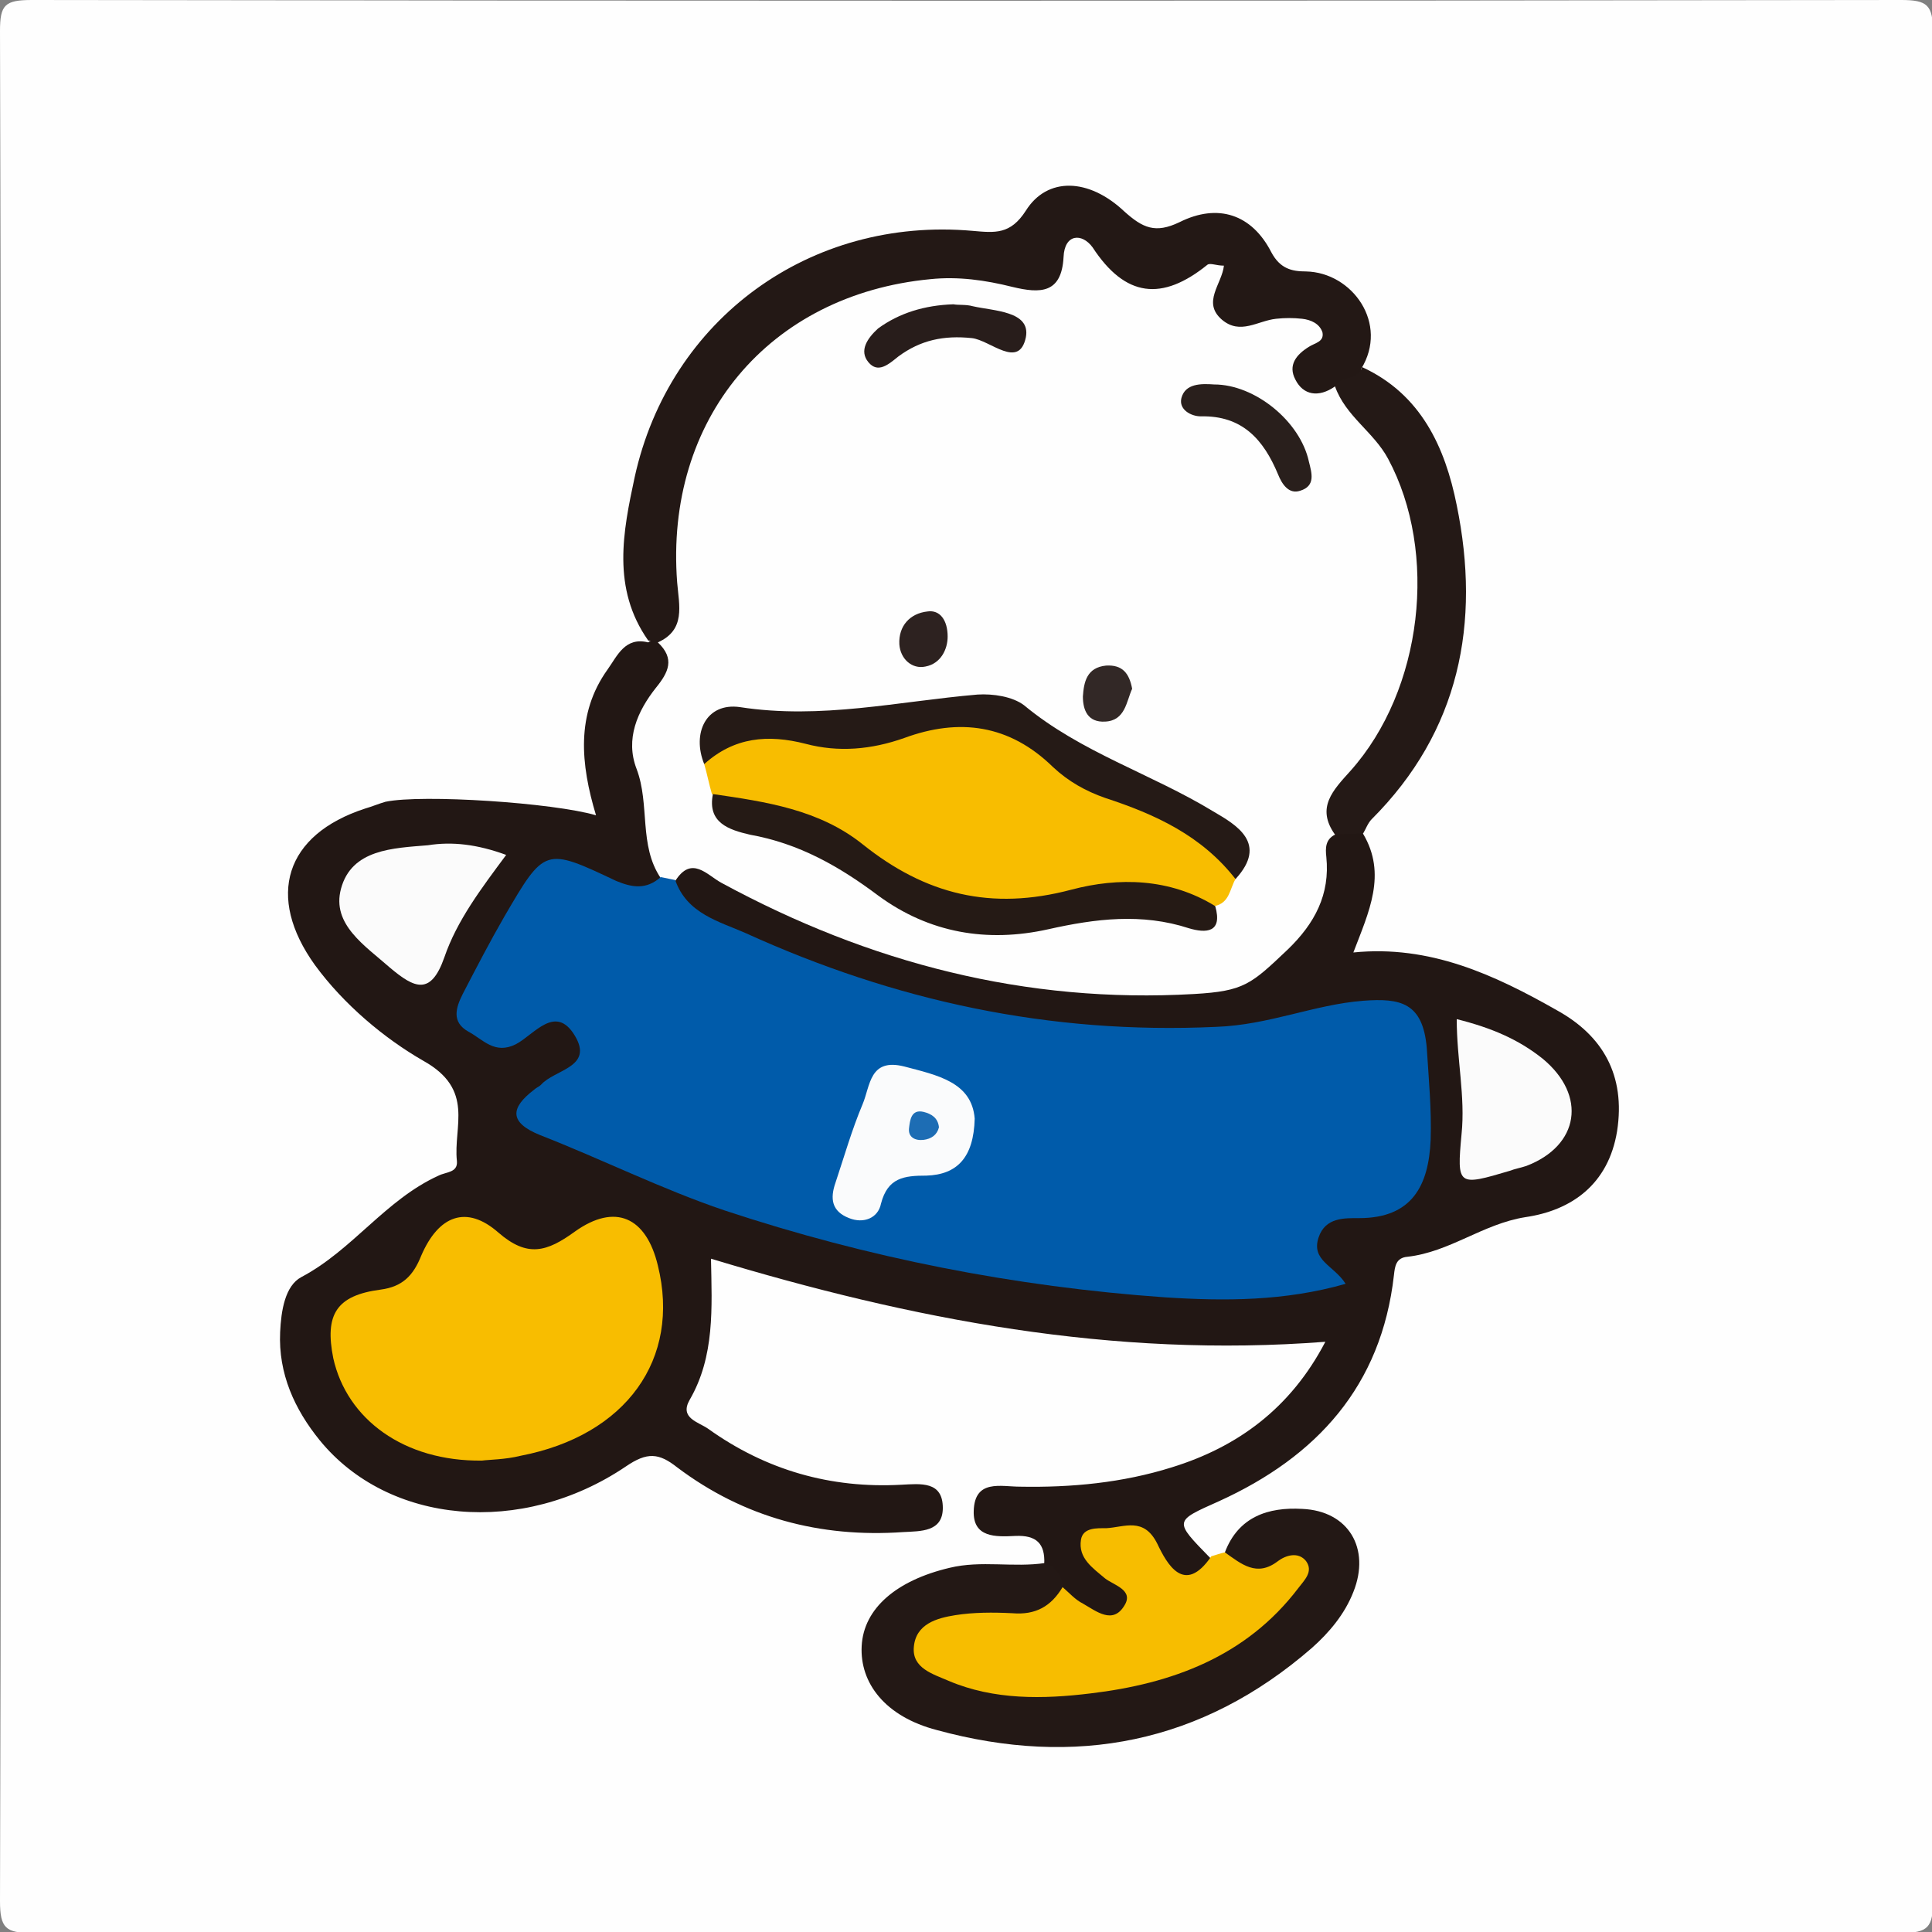 <?xml version="1.0" encoding="utf-8"?>
<!-- Generator: Adobe Illustrator 25.4.1, SVG Export Plug-In . SVG Version: 6.00 Build 0)  -->
<svg version="1.1" id="Capa_1" xmlns="http://www.w3.org/2000/svg" xmlns:xlink="http://www.w3.org/1999/xlink" x="0px" y="0px"
	 viewBox="0 0 200 200" style="enable-background:new 0 0 200 200;" xml:space="preserve">
<rect x="0" y="0" width="200" height="200" fill="#808080" stroke="none"/>
<style type="text/css">
	.st0{fill:#FEFEFE;}
	.st1{fill:#221714;}
	.st2{fill:#231815;}
	.st3{fill:#F7BD00;}
	.st4{fill:#241916;}
	.st5{fill:#005BAA;}
	.st6{fill:#F8BD00;}
	.st7{fill:#FBFBFB;}
	.st8{fill:#251A16;}
	.st9{fill:#251A15;}
	.st10{fill:#281D1B;}
	.st11{fill:#291F1C;}
	.st12{fill:#322826;}
	.st13{fill:#2D2220;}
	.st14{fill:#FAFBFC;}
	.st15{fill:#1D6DB4;}
</style>
<g>
	<g>
		<path class="st0" d="M0.1,99.5c0-32.1,0-64.2-0.1-96.3C0,0.5,0.5,0,3.3,0c64.5,0.1,129,0.1,193.5,0c2.7,0,3.3,0.5,3.3,3.3
			c-0.1,64.5-0.1,129,0,193.5c0,2.7-0.5,3.3-3.3,3.3c-64.5-0.1-129-0.1-193.5,0c-2.7,0-3.3-0.5-3.3-3.3
			C0.1,164.3,0.1,131.9,0.1,99.5z"/>
		<path class="st1" d="M141.1,86.3c2.5,4.2,0.6,8.1-1,12.3c7.9-0.8,14.6,2.3,21.1,6c4.7,2.6,7.1,6.7,6.2,12.5
			c-0.9,5.5-4.7,8.2-9.5,8.9c-4.4,0.7-7.8,3.6-12.2,4.1c-1.2,0.1-1.3,1-1.4,1.9c-1.3,11.5-8,18.8-18.1,23.4c-4.7,2.1-4.7,2-0.9,5.9
			c-0.9,3.1-2.6,3.5-5.2,1.4c-1.1-1-1.7-2.6-3.3-3c-0.9-0.2-1.9-0.2-2.5,0.5c-0.8,0.9-0.1,1.7,0.6,2.3c0.4,0.4,0.9,0.8,1.3,1.2
			c0.8,0.9,1.7,1.9,0.8,3.2c-0.9,1.3-2.3,1.4-3.7,1.1c-1.5-0.4-2.6-1.5-3.6-2.7c-0.7-1.1-1.5-2.1-1.6-3.4c0.1-2.1-0.8-3-3-2.9
			c-2,0.1-4.4,0.2-4.3-2.6c0.1-3.3,2.8-2.5,4.8-2.5c5.3,0.1,10.6-0.4,15.7-2c6.8-2.1,12.3-6.1,15.9-13c-22,1.7-42.8-2.3-63.6-8.6
			c0.1,5.1,0.4,10.1-2.2,14.6c-1.1,1.9,0.9,2.3,1.9,3c6,4.3,12.7,6.2,20,5.8c2-0.1,4.3-0.4,4.3,2.4c0,2.5-2.3,2.4-4.1,2.5
			c-8.6,0.6-16.5-1.5-23.4-6.7c-1.9-1.5-3.1-1.6-5.3-0.1c-10.8,7.3-24.6,6-31.7-2.7c-2.6-3.2-4.3-6.9-4.1-11.2
			c0.1-2.2,0.5-4.8,2.2-5.7c5.3-2.8,8.7-8,14.2-10.5c0.8-0.4,2-0.3,1.9-1.5c-0.4-3.6,1.9-7.4-3.5-10.4c-4-2.3-8.2-5.8-11.2-9.9
			c-5.1-7.1-3.1-13.5,5.2-16.2c0.7-0.2,1.4-0.5,2.1-0.7c3.8-0.8,17.4,0.1,21.8,1.4c-1.6-5.3-2.1-10.5,1.2-15.1
			c1-1.4,1.8-3.4,4.2-2.8c0.4-0.3,0.8-0.4,1.3-0.2c1.7,1.2,1.9,2.9,0.9,4.4c-4.2,5.6-1.6,11.5-0.7,17.3c0.2,1.2,0.6,2.3-0.1,3.5
			c-2.4,2.5-4.8,1-7-0.2c-2.8-1.5-4.8-1-6.5,1.7c-1.9,2.9-3.8,5.8-5.3,9c-0.6,1.3-1,2.6,0,3.8c1.1,1.4,2.6,1.3,4.1,0.7
			c0.6-0.2,1.1-0.5,1.7-0.7c1.9-0.8,3.6-0.5,4.7,1.4c1,1.8,0.1,3.1-1.2,4.4c-4.4,4.2-4.4,4.4,1.3,6.8c21.5,9.3,43.8,14.6,67.2,15.1
			c1.5,0,3,0,4.5-0.2c2.3-0.3,4.5-0.4,3.6-4c-0.6-2.3,1.5-3.3,3.5-3.9c7.1-2.2,7.8-3.2,7.8-10.8c0-9.6-2.8-11.8-11.5-7.9
			c-4.2,1.9-8,0.7-12,0.9c-16.9,1-32.8-3-47.8-10.3c-2.6-1.3-6.3-2.1-6.2-6.3c1.5-2.6,3.6-1.7,5.5-0.7c12.8,7.1,26.5,10.6,41,11.8
			c4.1,0.3,8.5,0.4,12.1-0.6c4.4-1.2,6.7-6,7.9-10.6c0.5-1.8,0-4,2.3-5C139.3,85.4,140.3,85.5,141.1,86.3z"/>
		<path class="st2" d="M68,66.4c-0.3,0-0.6,0-0.9-0.1c-3.8-5.4-2.6-11.3-1.4-16.9c3.6-16.4,18.2-27,35-25.5c2.3,0.2,3.9,0.4,5.5-2.1
			c2.2-3.5,6.5-3.4,10.2,0.1c1.9,1.7,3.2,2.3,5.7,1.1c4-2,7.5-0.8,9.5,3.1c0.9,1.7,2.1,2,3.6,2c4.8,0.1,8.6,5.4,5.7,10.1
			c0.5,2-1.4,2.1-2.4,2.9c-1.6,0.9-3.1,0.8-4.5-0.6c-1.9-1.9-0.1-3.6,0.4-5.7c-3.7-1.1-10.2,2.8-9.7-5.8c-4.2,2.7-7.7,2.8-10.9-0.8
			c-0.9-1-2.1-1.4-2.9,0.2c-1.9,3.4-4.8,2.9-7.9,2.4c-12.7-1.9-23.1,3.1-28.6,13.6C71.6,49.4,71,55,71.1,60.9
			C71.2,63.2,71.6,66,68,66.4z"/>
		<path class="st2" d="M108.2,161.8c1.2,0.5,1.8,1.4,1.8,2.7c-0.1,3-2.2,3.6-4.7,3.9c-2.1,0.2-4.2-0.1-6.3,0.3
			c-1.1,0.2-2.2,0.6-2.3,1.8c-0.1,1,0.7,1.6,1.5,2.1c8.2,5.5,30.3-0.3,35.1-9.5c-2.5-0.1-5.4,1-6.5-2.4c1.4-3.7,4.5-4.7,8-4.5
			c4.8,0.2,7.1,4.1,5.3,8.6c-0.9,2.3-2.5,4.2-4.3,5.8c-11.4,9.9-24.5,12.4-38.8,8.5c-5.4-1.4-8-4.9-7.8-8.7c0.2-3.9,3.6-6.8,9.1-8.1
			C101.6,161.5,104.9,162.3,108.2,161.8z"/>
		<path class="st3" d="M126.8,160.7c1.7,1.2,3.3,2.6,5.5,0.9c0.8-0.6,2.1-1,2.9,0c0.8,1.1-0.2,2-0.8,2.8
			c-5.4,7.1-13.1,9.9-21.5,10.9c-4.9,0.6-10,0.7-14.7-1.3c-1.6-0.7-3.8-1.3-3.6-3.5c0.2-2.4,2.4-3,4.3-3.3c1.9-0.3,3.9-0.3,5.9-0.2
			c2.4,0.2,4-0.7,5.2-2.7c0.7,0.6,1.3,1.3,2.1,1.7c1.4,0.8,3.1,2.2,4.3,0.2c1-1.6-1.1-2.1-2-2.8c-1.3-1.1-2.8-2.1-2.5-4
			c0.2-1.3,1.7-1.2,2.6-1.2c1.9-0.1,3.9-1.2,5.3,1.6c1,2.1,2.8,5.4,5.6,1.3C125.8,161,126.3,160.8,126.8,160.7z"/>
		<path class="st4" d="M138.2,40c0.6-1.1,2.4-0.6,2.8-2c6.1,2.8,8.6,8.3,9.8,14.3c2.5,12.2,0.3,23.4-8.8,32.5
			c-0.4,0.4-0.6,1-0.9,1.5c-1,0-2,0-2.9,0.1c-3.4-2.7-1.3-5,0.5-7.2c6-7,7.7-15.1,6.4-24c-0.5-3.7-2-6.9-4.5-9.7
			C139.2,44,137.8,42.4,138.2,40z"/>
		<path class="st0" d="M138.2,40c1.1,3.1,4,4.7,5.5,7.5c5.2,9.7,3.6,23.9-3.9,32.3c-1.8,2-3.6,3.8-1.6,6.6c-1,0.5-1,1.4-0.9,2.3
			c0.4,3.9-1.2,6.9-4,9.6c-3.8,3.6-4.5,4.3-9.7,4.6c-17.4,1-33.6-3.2-48.9-11.5c-1.5-0.8-3.1-2.9-4.8-0.2c-0.6,0.3-1.1,0.2-1.5-0.3
			c-2.3-3.4-1.1-7.6-2.5-11.3c-1.2-3.1,0.1-6,2-8.4c1.3-1.6,2-3,0.2-4.7c2.9-1.3,2.2-3.8,2-6.2c-1.3-16.9,9.5-29.8,26.2-31.4
			c2.9-0.3,5.7,0.1,8.5,0.8c2.9,0.7,5.1,0.7,5.3-3.1c0.1-2.4,1.9-2.5,3-1c3.4,5.2,7.2,5.6,11.9,1.8c0.3-0.2,0.9,0.1,1.7,0.1
			c-0.2,1.9-2.3,3.8-0.2,5.6c1.9,1.6,3.7,0.1,5.6-0.1c0.9-0.1,1.8-0.1,2.7,0c0.9,0.1,1.8,0.5,2.1,1.4c0.2,1-0.8,1.1-1.4,1.5
			c-1.3,0.8-2.2,1.9-1.4,3.4C134.9,40.9,136.5,41.2,138.2,40z"/>
		<path class="st5" d="M68.4,90.8c0.5,0.1,1,0.2,1.5,0.3c1.2,3.5,4.6,4.3,7.3,5.5c15.4,7,31.4,10.5,48.7,9.7
			c5.5-0.2,10.1-2.3,15.2-2.7c3.9-0.3,6.2,0.2,6.6,4.9c0.2,3.2,0.5,6.3,0.4,9.5c-0.2,4.7-1.9,8.1-7.4,8.1c-1.5,0-3.5-0.1-4.2,2
			c-0.8,2.4,1.6,2.9,2.8,4.8c-6.3,1.8-12.5,1.8-18.7,1.4c-15.6-1.1-30.8-4.1-45.6-9c-6.5-2.2-12.7-5.3-19.1-7.8
			c-3.2-1.3-3.1-2.8-0.6-4.7c0.2-0.2,0.5-0.3,0.7-0.5c1.4-1.6,5.5-1.8,3.5-5.1c-2-3.3-4.2-0.1-6.1,0.9c-2.2,1.1-3.4-0.5-4.9-1.3
			c-1.8-1-1.3-2.5-0.6-3.9c1.4-2.7,2.8-5.4,4.3-8c4.2-7.2,4.2-7.2,11.6-3.7C65.5,91.9,66.9,92.1,68.4,90.8z"/>
		<path class="st6" d="M49.9,151.2c-8.1,0.1-14-4.3-15.4-10.6c-0.9-4.5,0.3-6.5,4.9-7.1c2.3-0.3,3.4-1.5,4.2-3.5
			c1.8-4.2,4.7-5.3,8-2.4c3,2.6,5,2,7.9-0.1c4.2-3,7.4-1.5,8.6,3.5c2.4,9.7-3.3,17.6-14.2,19.7C52.3,151.1,50.6,151.1,49.9,151.2z"
			/>
		<path class="st7" d="M52.4,88.5c-2.6,3.5-5.1,6.8-6.4,10.6c-1.4,4-3.1,3.2-5.6,1.1c-2.6-2.3-6.1-4.5-5.1-8.2
			c1.1-4.1,5.4-4.2,9-4.5C46.8,87.1,49.4,87.4,52.4,88.5z"/>
		<path class="st7" d="M150.8,105.5c3.6,0.9,6.4,2.1,8.9,4.1c4.6,3.8,3.8,9-1.7,11.1c-0.6,0.2-1.2,0.3-1.7,0.5
			c-5.4,1.6-5.5,1.6-5-3.8C151.7,113.5,150.8,109.7,150.8,105.5z"/>
		<path class="st6" d="M127.9,91c-0.6,1-0.6,2.5-2.2,2.8c-7.1-1.4-14.1-0.5-21.2,0.2c-4.5,0.5-8.9-0.3-12.4-3.3
			c-5.4-4.6-12.4-5.4-18.4-8.5c-0.3-1-0.5-2.1-0.8-3.1c1.6-3.5,4.6-4.2,7.9-3.6c4.7,0.8,9.2,0.5,13.9-0.7c4.3-1.2,8.9-1,12.5,1.9
			c4,3.2,8.5,5.1,13.1,7C123.8,85.1,126.8,87.1,127.9,91z"/>
		<path class="st8" d="M127.9,91c-3.5-4.5-8.3-6.7-13.5-8.4c-2-0.7-3.8-1.7-5.4-3.2c-4.5-4.4-9.7-5.1-15.4-3
			c-3.4,1.2-6.8,1.5-10.2,0.6c-3.9-1-7.4-0.7-10.5,2.1c-1.3-3.2,0.2-6.4,3.7-5.9c8.4,1.3,16.4-0.6,24.6-1.3c1.6-0.1,3.6,0.2,4.8,1.1
			c5.9,4.9,13.2,7.1,19.6,11C128,85.4,131.3,87.3,127.9,91z"/>
		<path class="st9" d="M73.8,82.2c5.5,0.8,11,1.6,15.5,5.2c6.5,5.2,13.3,6.9,21.6,4.7c4.9-1.3,10.2-1.2,14.9,1.7
			c0.8,2.8-1,2.8-2.7,2.3c-4.9-1.6-9.7-1-14.6,0.1c-6.3,1.4-12.3,0.4-17.6-3.5c-4-3-8.2-5.4-13.3-6.3C75.5,85.9,73.2,85.2,73.8,82.2
			z"/>
		<path class="st10" d="M98.7,31.5c0.5,0.1,1.3,0,2,0.2c2.2,0.5,6,0.5,5.5,3.2c-0.7,3.4-3.7,0.3-5.6,0.1c-2.9-0.3-5.3,0.2-7.6,1.9
			c-1,0.8-2.1,1.8-3.1,0.6c-1-1.2-0.1-2.5,1-3.5C93.1,32.4,95.7,31.6,98.7,31.5z"/>
		<path class="st11" d="M125.7,39.8c4.2,0,8.9,3.8,9.8,8c0.3,1.2,0.7,2.5-0.9,3c-1.2,0.4-1.9-0.7-2.3-1.7c-1.5-3.6-3.7-6.1-8-6
			c-1,0-2.3-0.7-2-1.9C122.7,39.7,124.3,39.7,125.7,39.8z"/>
		<path class="st12" d="M117.2,71.3c-0.6,1.3-0.7,3.3-2.8,3.4c-1.8,0.1-2.3-1.2-2.3-2.6c0.1-1.5,0.4-3,2.4-3.2
			C116.2,68.8,116.9,69.7,117.2,71.3z"/>
		<path class="st13" d="M98.1,65.9c0,1.3-0.7,2.8-2.3,3.1c-1.4,0.3-2.6-0.8-2.7-2.3c-0.1-1.9,1.1-3.2,2.9-3.4
			C97.3,63.1,98.1,64.2,98.1,65.9z"/>
		<path class="st14" d="M100.9,115.8c-0.1,4-1.8,5.8-5,5.9c-2.3,0-4,0.2-4.7,2.9c-0.3,1.5-1.8,2.1-3.3,1.5c-1.8-0.7-2-2-1.4-3.7
			c0.9-2.7,1.7-5.5,2.8-8.1c0.8-1.9,0.7-4.8,4.3-3.9C97,111.3,100.6,112,100.9,115.8z"/>
		<path class="st15" d="M97.2,116.7c-0.2,0.8-0.8,1.2-1.6,1.3c-0.9,0.1-1.6-0.3-1.5-1.2c0.1-0.8,0.2-2,1.5-1.7
			C96.4,115.3,97.1,115.7,97.2,116.7z"/>
	</g>
</g>
</svg>
